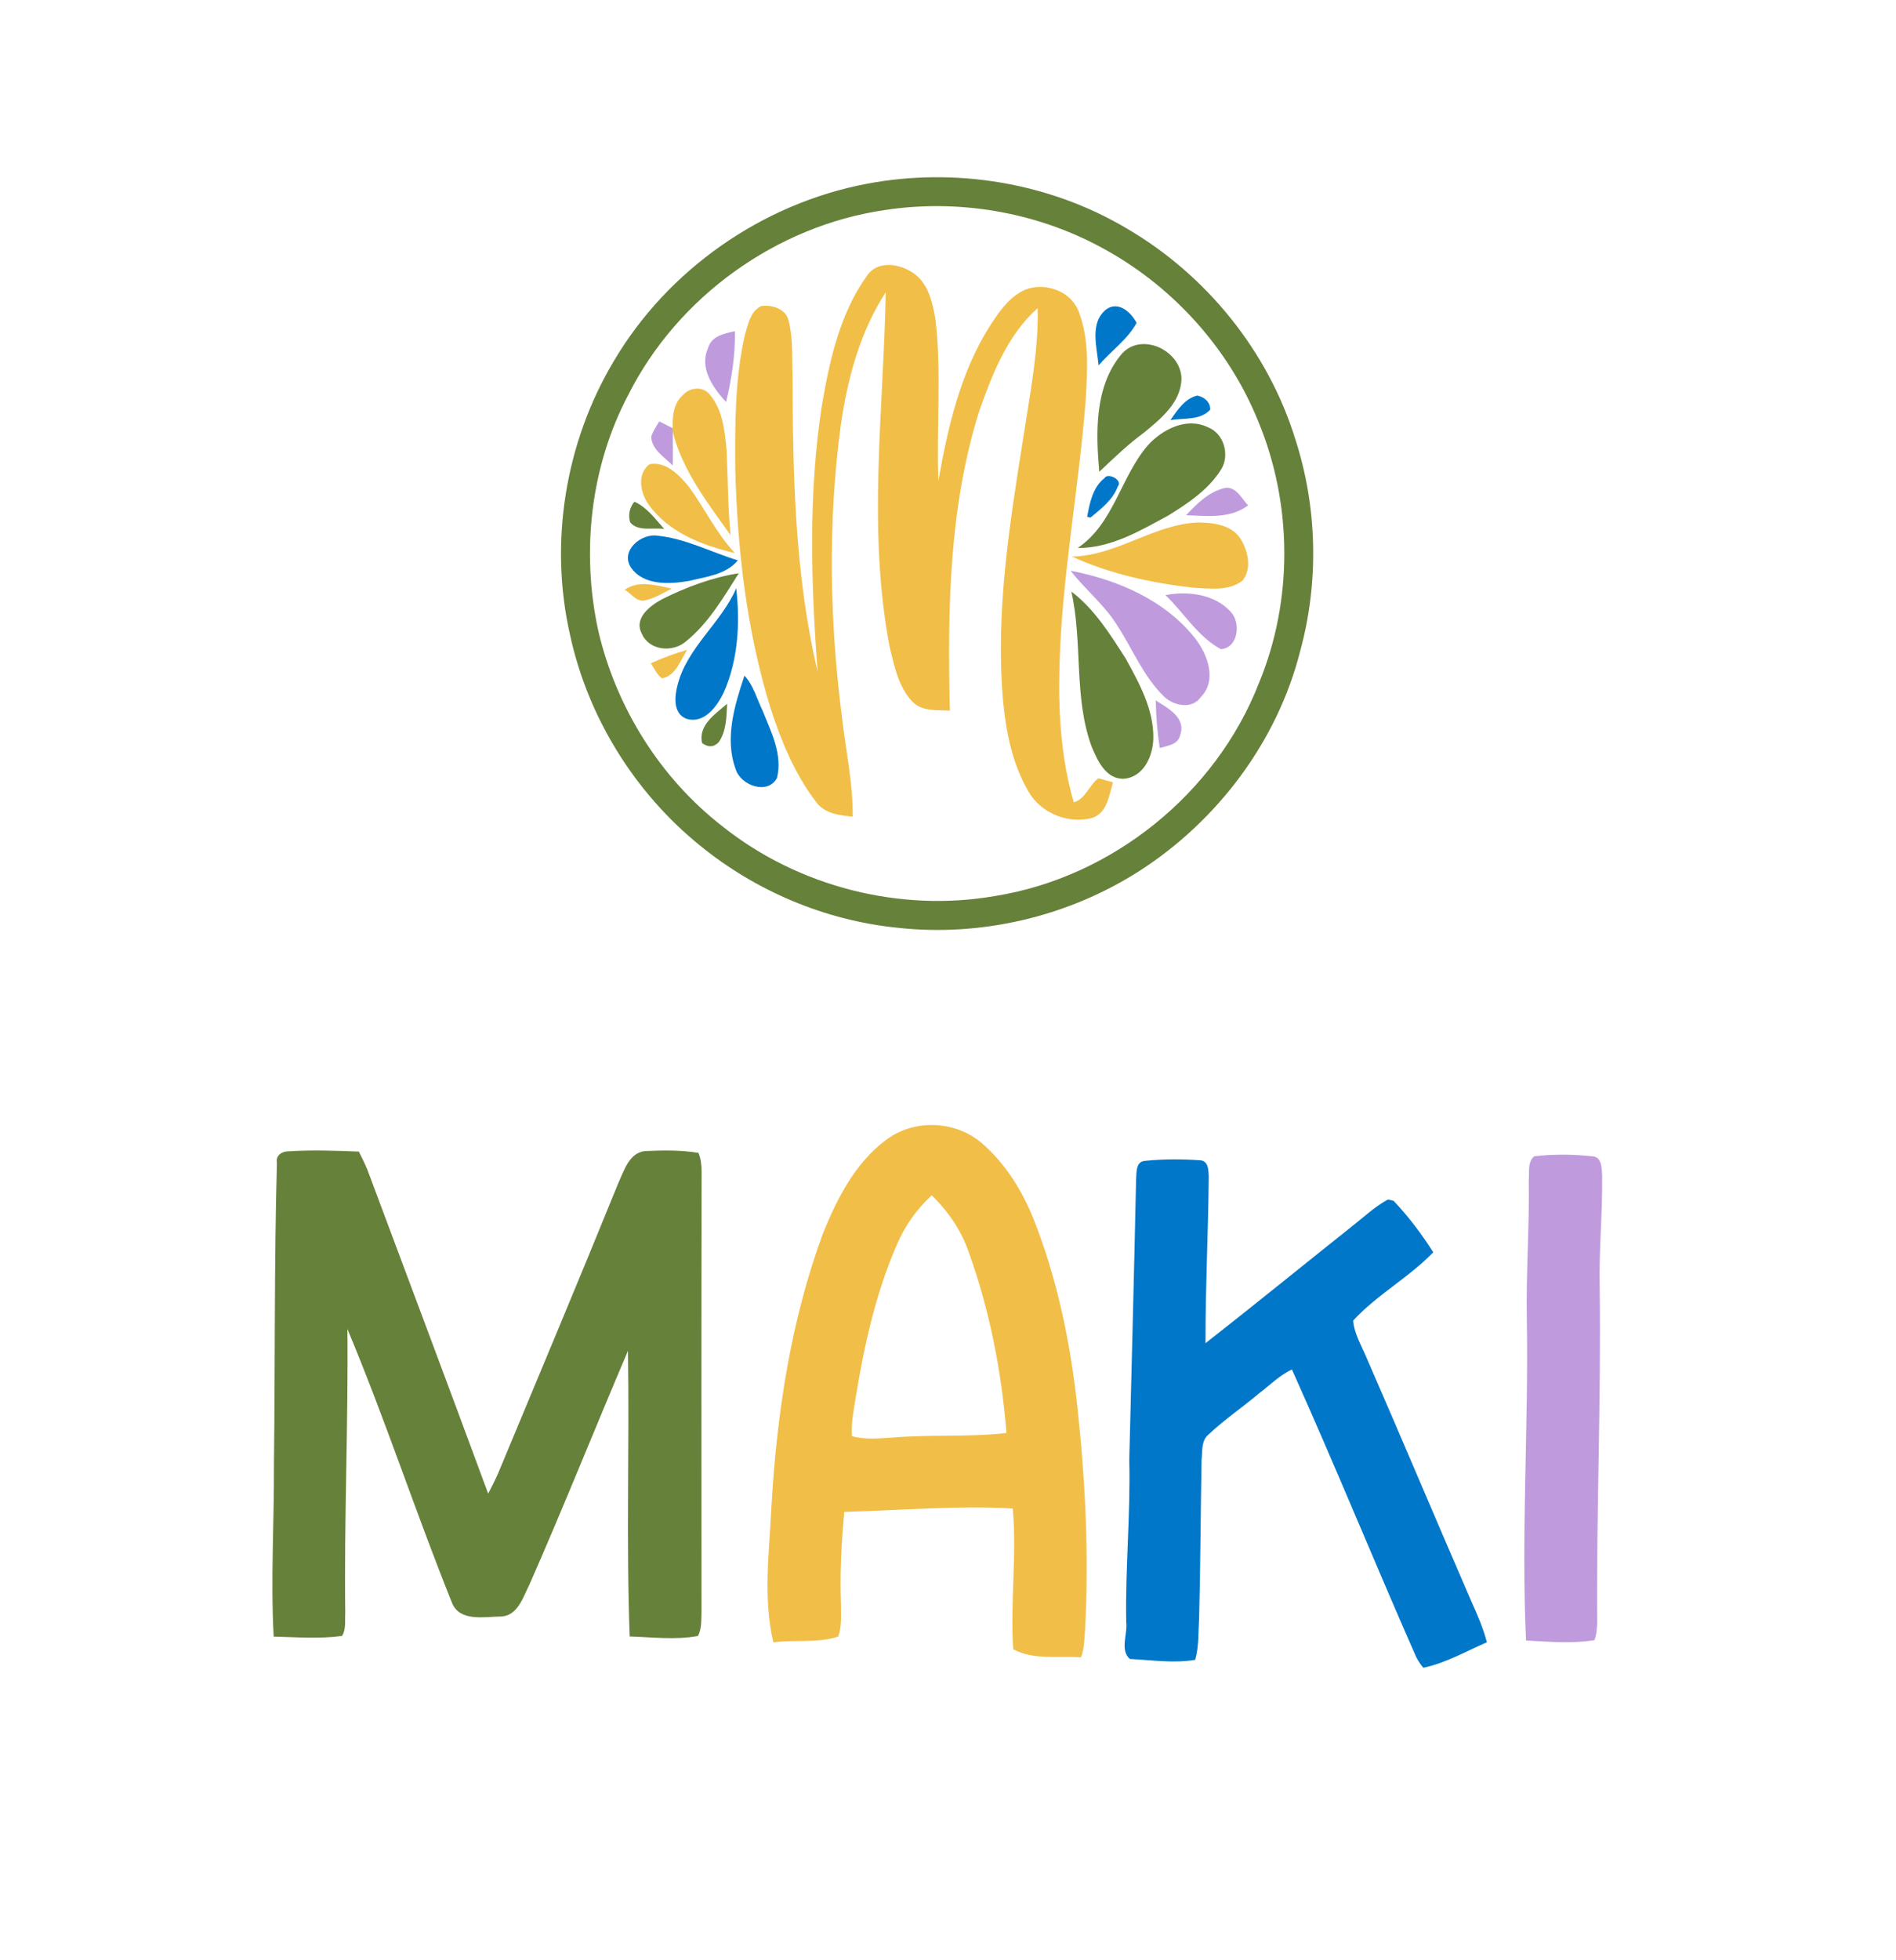<?xml version="1.0" encoding="UTF-8" ?>
<!DOCTYPE svg PUBLIC "-//W3C//DTD SVG 1.1//EN" "http://www.w3.org/Graphics/SVG/1.1/DTD/svg11.dtd">
<svg width="421pt" height="435pt" viewBox="0 0 421 435" version="1.1" xmlns="http://www.w3.org/2000/svg">
<g id="#ffffffff">
</g>
<g id="#66813aff">
<path fill="#66813a" opacity="1.00" d=" M 192.44 40.79 C 212.07 37.07 233.07 40.50 250.27 50.75 C 267.85 61.03 281.55 77.90 287.59 97.38 C 292.52 112.54 292.90 129.13 288.70 144.50 C 283.63 164.50 270.41 182.06 253.14 193.20 C 237.29 203.40 217.90 207.99 199.16 205.88 C 183.19 204.25 167.80 197.75 155.37 187.60 C 140.91 175.88 130.54 159.16 126.59 140.96 C 121.90 120.49 125.48 98.29 136.22 80.26 C 148.20 59.88 169.23 45.19 192.44 40.79 M 196.49 46.61 C 172.41 50.11 150.49 65.85 139.53 87.59 C 131.08 103.56 129.00 122.56 132.88 140.14 C 136.88 157.13 146.67 172.76 160.51 183.46 C 177.29 196.79 199.83 202.54 220.95 198.85 C 246.93 194.70 269.99 176.11 279.54 151.60 C 287.16 133.23 287.01 111.80 279.37 93.46 C 272.71 76.99 259.98 63.12 244.31 54.79 C 229.81 47.00 212.76 44.14 196.49 46.61 Z" />
<path fill="#66813a" opacity="1.00" d=" M 248.85 78.81 C 253.12 73.47 262.21 77.62 262.34 84.00 C 262.26 89.32 257.76 92.93 254.01 96.02 C 250.44 98.62 247.29 101.69 244.09 104.70 C 243.32 96.01 243.04 85.94 248.85 78.81 Z" />
<path fill="#66813a" opacity="1.00" d=" M 254.82 98.89 C 258.05 95.30 263.46 92.50 268.20 94.82 C 271.78 96.18 273.12 100.98 271.16 104.16 C 268.37 108.66 263.80 111.68 259.39 114.42 C 253.13 117.78 246.66 121.68 239.31 121.60 C 247.32 116.19 248.81 105.91 254.82 98.89 Z" />
<path fill="#66813a" opacity="1.00" d=" M 139.94 115.94 C 139.43 114.32 139.78 112.62 140.88 111.34 C 143.68 112.62 145.51 115.18 147.49 117.40 C 145.03 117.00 141.76 118.07 139.94 115.94 Z" />
<path fill="#66813a" opacity="1.00" d=" M 147.02 132.98 C 152.38 130.30 158.11 128.15 164.05 127.22 C 160.64 132.58 157.35 138.27 152.34 142.32 C 149.42 144.88 144.13 144.43 142.51 140.62 C 140.67 137.19 144.37 134.40 147.02 132.98 Z" />
<path fill="#66813a" opacity="1.00" d=" M 237.89 131.28 C 243.04 135.18 246.49 140.77 249.94 146.12 C 252.96 151.62 256.24 157.49 256.09 163.97 C 255.97 167.85 253.93 172.46 249.55 172.83 C 245.53 172.96 243.67 168.73 242.36 165.61 C 238.37 154.58 240.45 142.59 237.89 131.28 Z" />
<path fill="#66813a" opacity="1.00" d=" M 155.90 164.91 C 154.99 160.89 158.89 158.43 161.46 156.18 C 161.31 159.07 161.31 162.20 159.61 164.69 C 158.51 165.85 157.28 165.92 155.90 164.91 Z" />
<path fill="#66813a" opacity="1.00" d=" M 61.49 258.06 C 61.16 256.45 62.61 255.48 64.06 255.51 C 69.26 255.18 74.48 255.36 79.68 255.57 C 80.34 256.89 81.01 258.21 81.57 259.58 C 90.54 283.54 99.54 307.49 108.40 331.48 C 109.23 329.90 110.03 328.30 110.74 326.66 C 119.63 305.29 128.61 283.95 137.32 262.50 C 138.58 259.79 139.68 255.91 143.14 255.46 C 147.11 255.27 151.15 255.21 155.09 255.85 C 155.63 257.14 155.77 258.54 155.79 259.93 C 155.72 292.60 155.74 325.28 155.76 357.96 C 155.69 359.67 155.81 361.50 154.98 363.07 C 149.98 363.98 144.86 363.33 139.82 363.18 C 139.04 342.06 139.78 320.91 139.44 299.78 C 132.08 317.02 125.14 334.45 117.58 351.61 C 116.14 354.44 114.96 358.72 111.08 358.75 C 107.51 358.80 102.08 359.94 100.38 355.74 C 92.27 335.62 85.53 314.95 77.14 294.94 C 77.35 315.97 76.40 336.98 76.66 358.00 C 76.55 359.68 76.89 361.55 75.95 363.06 C 70.93 363.74 65.82 363.32 60.77 363.21 C 60.08 350.48 60.89 337.72 60.83 324.98 C 61.10 302.67 60.88 280.36 61.49 258.06 Z" />
</g>
<g id="#f1be48ff">
<path fill="#f1be48" opacity="1.00" d=" M 192.43 61.30 C 195.05 57.36 200.64 58.62 203.71 61.31 C 206.37 63.79 207.15 67.58 207.74 71.02 C 209.10 82.87 207.91 94.82 208.36 106.71 C 210.50 94.71 213.30 82.44 219.98 72.05 C 221.79 69.31 223.74 66.46 226.65 64.79 C 231.17 62.19 237.80 64.29 239.58 69.29 C 241.94 75.56 241.43 82.42 241.06 88.97 C 239.53 108.70 235.73 128.22 235.25 148.03 C 234.97 158.11 235.60 168.34 238.43 178.06 C 241.00 177.37 241.83 174.25 243.88 172.73 C 244.70 172.95 246.33 173.39 247.15 173.61 C 246.25 176.45 245.90 180.31 242.64 181.48 C 237.32 183.01 231.10 180.47 228.36 175.65 C 224.86 169.66 223.43 162.73 222.76 155.90 C 220.97 136.24 224.12 116.58 227.21 97.21 C 228.64 87.66 230.62 78.10 230.41 68.39 C 223.72 74.33 220.37 82.92 217.46 91.15 C 210.69 112.63 210.38 135.41 210.92 157.72 C 208.06 157.53 204.59 157.97 202.47 155.58 C 199.46 152.33 198.57 147.78 197.55 143.61 C 192.56 117.59 196.19 91.08 196.68 64.86 C 190.91 73.71 188.17 84.12 186.68 94.48 C 183.76 116.20 184.21 138.30 187.06 160.01 C 187.90 167.07 189.42 174.09 189.34 181.24 C 186.37 180.94 182.98 180.56 181.13 177.87 C 176.43 171.68 173.42 164.37 171.05 157.02 C 165.77 139.88 163.72 121.89 163.26 104.01 C 163.19 94.16 163.19 84.18 165.35 74.52 C 166.09 72.14 166.54 69.04 169.10 67.91 C 171.42 67.63 174.39 68.49 175.07 71.02 C 176.11 74.92 175.84 79.03 175.98 83.03 C 176.04 105.14 176.44 127.48 181.56 149.10 C 180.06 129.43 179.47 109.52 182.50 89.97 C 184.20 80.00 186.47 69.69 192.43 61.30 Z" />
<path fill="#f1be48" opacity="1.00" d=" M 151.67 87.65 C 153.10 85.99 156.03 85.68 157.49 87.44 C 160.49 90.86 160.93 95.64 161.34 99.98 C 161.63 106.24 161.62 112.52 162.22 118.76 C 157.15 111.66 151.56 104.48 149.39 95.86 L 149.37 95.03 C 149.31 92.42 149.53 89.46 151.67 87.65 Z" />
<path fill="#f1be48" opacity="1.00" d=" M 144.25 103.01 C 147.85 102.35 150.87 105.44 152.96 108.03 C 156.50 112.84 159.04 118.34 163.17 122.73 C 156.02 121.07 148.49 118.20 144.06 112.02 C 142.19 109.46 141.34 105.16 144.25 103.01 Z" />
<path fill="#f1be48" opacity="1.00" d=" M 238.00 123.51 C 247.94 123.37 256.13 116.36 266.02 115.95 C 269.35 115.99 273.39 116.44 275.40 119.48 C 277.10 122.18 278.05 126.12 275.91 128.83 C 272.89 131.25 268.64 130.61 265.04 130.44 C 255.80 129.39 246.49 127.39 238.00 123.51 Z" />
<path fill="#f1be48" opacity="1.00" d=" M 138.70 130.89 C 141.90 128.68 145.70 129.92 149.16 130.63 C 147.17 131.63 145.21 132.87 142.99 133.28 C 141.19 133.51 140.10 131.63 138.70 130.89 Z" />
<path fill="#f1be48" opacity="1.00" d=" M 144.52 147.20 C 147.12 146.01 149.82 145.03 152.57 144.22 C 151.08 146.55 150.09 149.94 146.99 150.56 C 145.86 149.69 145.27 148.36 144.52 147.20 Z" />
<path fill="#f1be48" opacity="1.00" d=" M 196.88 252.88 C 202.94 248.39 211.80 248.67 217.65 253.39 C 222.99 257.87 226.83 263.94 229.43 270.37 C 234.74 283.69 237.65 297.84 239.21 312.07 C 241.01 328.62 241.83 345.32 240.92 361.96 C 240.77 363.92 240.75 365.95 240.03 367.81 C 235.08 367.47 229.39 368.45 224.98 366.00 C 224.30 355.63 225.81 345.17 224.88 334.78 C 212.43 334.06 199.93 335.21 187.47 335.53 C 186.83 342.32 186.49 349.15 186.73 355.97 C 186.72 358.37 186.97 360.89 186.12 363.20 C 181.53 364.72 176.48 363.85 171.72 364.48 C 169.44 354.80 170.78 344.77 171.26 334.96 C 172.42 314.16 175.51 293.28 182.76 273.66 C 185.91 265.89 189.97 257.95 196.88 252.88 M 199.14 276.24 C 194.45 287.00 191.90 298.54 190.02 310.08 C 189.55 312.93 188.97 315.81 189.17 318.73 C 192.04 319.53 195.05 319.23 197.99 319.05 C 206.47 318.32 215.01 318.99 223.49 318.02 C 222.38 304.39 219.77 290.79 215.11 277.91 C 213.48 273.08 210.52 268.82 206.89 265.27 C 203.55 268.33 200.91 272.08 199.14 276.24 Z" />
</g>
<g id="#0077c8ff">
<path fill="#0077c8" opacity="1.00" d=" M 245.68 68.62 C 248.39 66.75 251.15 69.32 252.38 71.66 C 250.30 75.42 246.70 77.88 243.94 81.09 C 243.57 77.00 241.87 71.61 245.68 68.62 Z" />
<path fill="#0077c8" opacity="1.00" d=" M 259.88 93.23 C 261.43 91.04 263.03 88.49 265.83 87.79 C 267.36 88.07 268.79 89.23 268.73 90.92 C 266.47 93.37 262.84 92.73 259.88 93.23 Z" />
<path fill="#0077c8" opacity="1.00" d=" M 245.27 106.08 C 246.00 104.79 249.45 106.59 248.19 107.97 C 247.15 110.90 244.46 112.93 242.15 114.86 L 241.40 114.71 C 241.96 111.61 242.64 108.14 245.27 106.08 Z" />
<path fill="#0077c8" opacity="1.00" d=" M 140.03 125.84 C 137.76 122.13 142.42 118.32 146.01 118.89 C 152.25 119.52 157.90 122.55 163.84 124.36 C 161.18 127.55 156.78 127.99 153.00 128.92 C 148.65 129.68 142.80 130.00 140.03 125.84 Z" />
<path fill="#0077c8" opacity="1.00" d=" M 163.48 130.55 C 164.36 138.27 163.90 146.44 160.73 153.61 C 159.26 156.74 156.36 160.76 152.38 159.50 C 149.43 158.36 149.77 154.52 150.45 152.04 C 152.57 143.65 160.11 138.32 163.48 130.55 Z" />
<path fill="#0077c8" opacity="1.00" d=" M 165.30 149.95 C 167.32 152.10 168.03 155.07 169.31 157.66 C 171.20 162.39 173.83 167.43 172.52 172.67 C 170.43 176.50 164.46 174.30 163.35 170.70 C 160.85 163.89 163.11 156.52 165.30 149.95 Z" />
<path fill="#0077c8" opacity="1.00" d=" M 254.35 257.61 C 258.43 257.20 262.58 257.22 266.67 257.51 C 268.34 257.79 268.33 259.73 268.40 261.05 C 268.29 273.40 267.65 285.74 267.68 298.09 C 278.58 289.56 289.32 280.82 300.15 272.20 C 302.79 270.15 305.23 267.80 308.19 266.20 C 308.50 266.28 309.14 266.42 309.45 266.50 C 312.75 269.99 315.68 273.86 318.25 277.92 C 312.82 283.54 305.74 287.33 300.46 293.08 C 300.72 296.06 302.33 298.66 303.46 301.37 C 311.30 319.34 318.90 337.41 326.71 355.39 C 328.04 358.35 329.35 361.32 330.16 364.47 C 325.51 366.46 321.03 369.08 316.04 370.12 C 315.41 369.36 314.87 368.55 314.43 367.68 C 305.10 346.49 296.36 325.03 286.87 303.93 C 284.08 305.21 281.92 307.47 279.49 309.29 C 275.83 312.38 271.83 315.07 268.34 318.37 C 266.66 319.75 267.03 322.15 266.80 324.08 C 266.59 335.72 266.56 347.37 266.26 359.01 C 266.06 362.13 266.25 365.32 265.39 368.36 C 260.63 369.17 255.67 368.41 250.87 368.17 C 248.62 366.16 250.42 362.63 250.07 359.98 C 249.85 347.95 251.05 335.96 250.75 323.94 C 251.27 303.29 251.82 282.64 252.26 261.99 C 252.40 260.38 252.05 257.71 254.35 257.61 Z" />
</g>
<g id="#bf9bdeff">
<path fill="#bf9bde" opacity="1.00" d=" M 157.21 77.28 C 157.93 74.56 160.84 74.01 163.19 73.50 C 163.26 78.81 162.48 84.08 161.22 89.23 C 158.35 86.07 155.22 81.75 157.21 77.28 Z" />
<path fill="#bf9bde" opacity="1.00" d=" M 144.60 96.95 C 144.96 95.70 145.73 94.63 146.38 93.52 C 147.12 93.90 148.62 94.65 149.37 95.03 L 149.39 95.86 C 149.41 98.34 149.44 100.83 149.39 103.31 C 147.56 101.45 144.76 99.86 144.60 96.95 Z" />
<path fill="#bf9bde" opacity="1.00" d=" M 263.38 114.34 C 265.79 111.72 268.53 109.04 272.14 108.26 C 274.59 108.07 275.71 110.68 277.14 112.16 C 273.16 115.15 268.03 114.53 263.38 114.34 Z" />
<path fill="#bf9bde" opacity="1.00" d=" M 237.72 126.66 C 248.08 128.65 258.64 133.15 265.33 141.61 C 268.14 145.19 270.31 150.91 266.65 154.69 C 264.74 157.48 260.59 156.67 258.47 154.58 C 253.92 150.19 251.56 144.17 248.16 138.95 C 245.35 134.31 241.02 130.91 237.72 126.66 Z" />
<path fill="#bf9bde" opacity="1.00" d=" M 258.78 132.07 C 263.75 131.12 269.72 131.85 273.27 135.77 C 275.61 138.19 274.93 143.81 271.10 144.07 C 265.96 141.32 262.92 136.01 258.78 132.07 Z" />
<path fill="#bf9bde" opacity="1.00" d=" M 256.63 155.44 C 259.20 157.09 263.36 159.24 262.10 162.97 C 261.71 165.25 259.32 165.48 257.52 166.01 C 256.99 162.51 256.68 158.98 256.63 155.44 Z" />
<path fill="#bf9bde" opacity="1.00" d=" M 340.65 256.62 C 344.94 256.10 349.33 256.16 353.63 256.62 C 355.75 256.78 355.64 259.37 355.75 260.92 C 355.85 269.27 355.01 277.61 355.21 285.97 C 355.53 310.66 354.47 335.35 354.65 360.04 C 354.61 361.38 354.51 362.75 354.03 364.01 C 349.00 364.80 343.90 364.34 338.85 364.08 C 337.75 340.41 339.42 316.71 339.03 293.02 C 338.82 282.67 339.62 272.33 339.46 261.98 C 339.64 260.19 339.11 257.95 340.65 256.62 Z" />
</g>
</svg>

